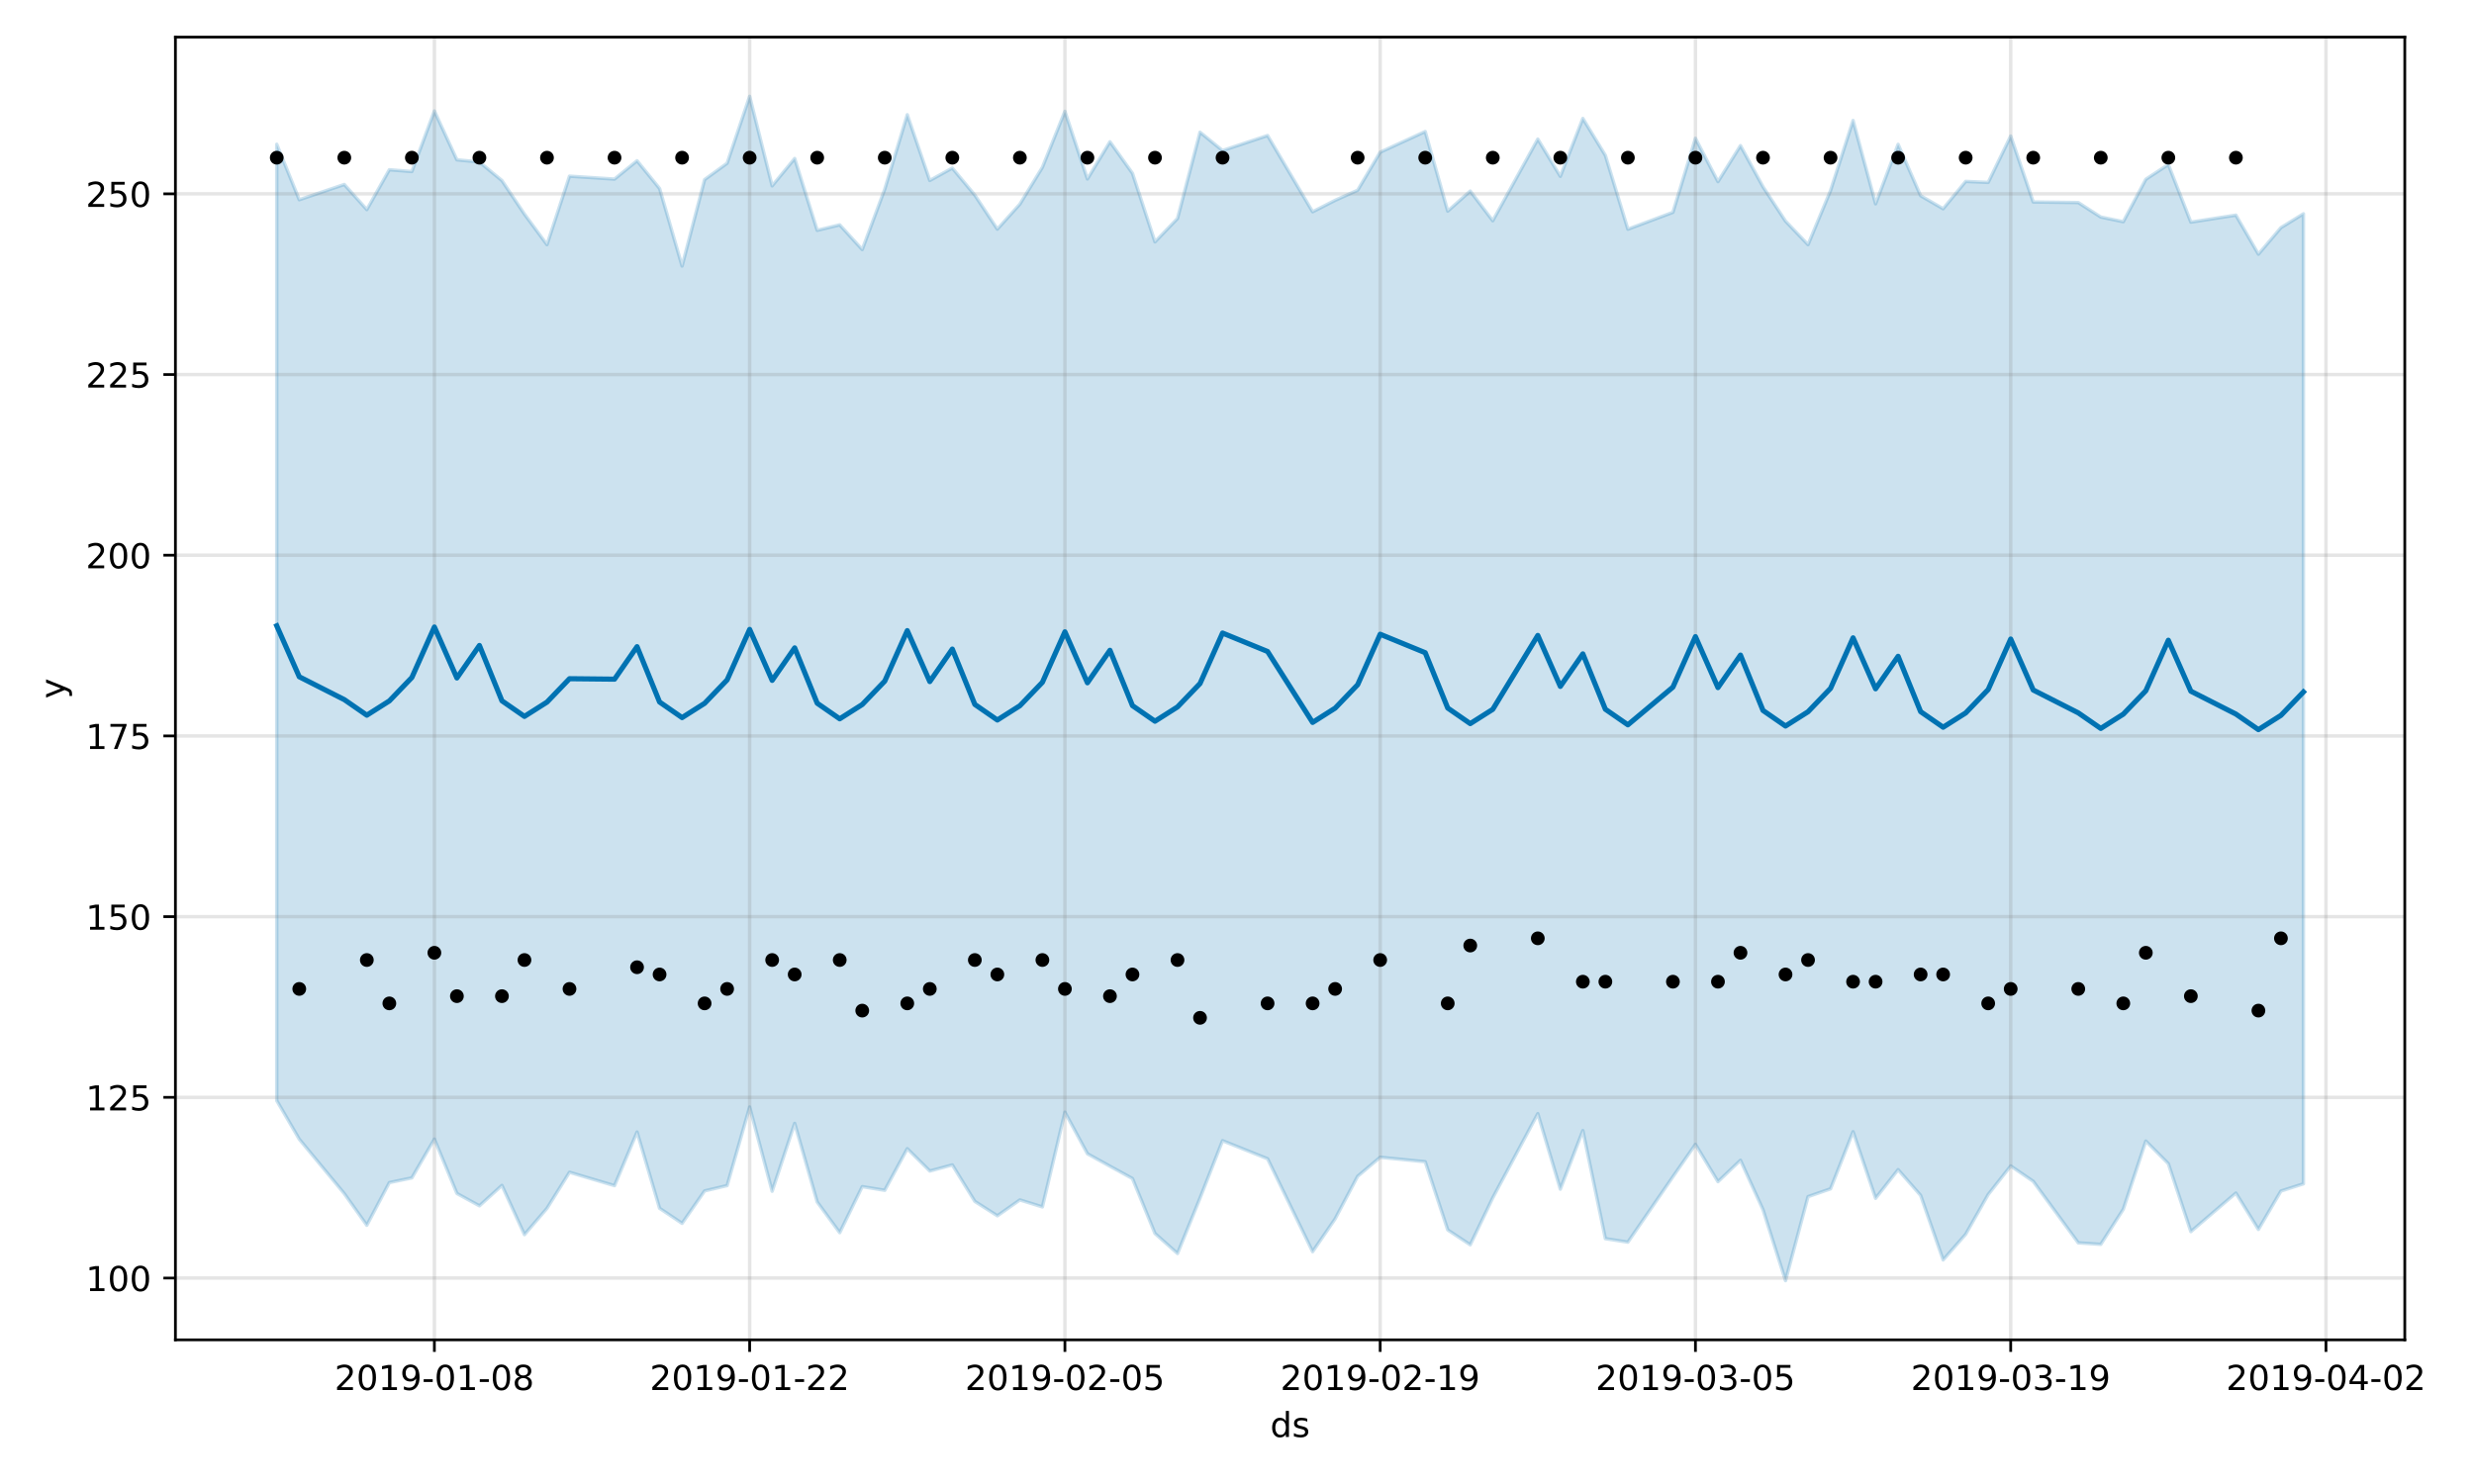 <?xml version="1.0" encoding="utf-8" standalone="no"?>
<!DOCTYPE svg PUBLIC "-//W3C//DTD SVG 1.1//EN"
  "http://www.w3.org/Graphics/SVG/1.1/DTD/svg11.dtd">
<!-- Created with matplotlib (https://matplotlib.org/) -->
<svg height="432pt" version="1.1" viewBox="0 0 720 432" width="720pt" xmlns="http://www.w3.org/2000/svg" xmlns:xlink="http://www.w3.org/1999/xlink">
 <defs>
  <style type="text/css">
*{stroke-linecap:butt;stroke-linejoin:round;}
  </style>
 </defs>
 <g id="figure_1">
  <g id="patch_1">
   <path d="M 0 432 
L 720 432 
L 720 0 
L 0 0 
z
" style="fill:#ffffff;"/>
  </g>
  <g id="axes_1">
   <g id="patch_2">
    <path d="M 51.05 390.04 
L 699.857 390.04 
L 699.857 10.8 
L 51.05 10.8 
z
" style="fill:#ffffff;"/>
   </g>
   <g id="PolyCollection_1">
    <defs>
     <path d="M 80.541 -390.005 
L 80.541 -111.606 
L 87.095 -100.376 
L 100.202 -84.524 
L 106.756 -75.318 
L 113.309 -87.743 
L 119.863 -89.105 
L 126.417 -100.41 
L 132.97 -84.58 
L 139.524 -80.979 
L 146.077 -86.921 
L 152.631 -72.588 
L 159.185 -80.234 
L 165.738 -90.746 
L 178.845 -86.849 
L 185.399 -102.456 
L 191.953 -80.262 
L 198.506 -75.87 
L 205.06 -85.319 
L 211.613 -86.87 
L 218.167 -109.757 
L 224.721 -85.224 
L 231.274 -104.985 
L 237.828 -82.096 
L 244.381 -73.159 
L 250.935 -86.564 
L 257.489 -85.496 
L 264.042 -97.61 
L 270.596 -91.109 
L 277.15 -92.883 
L 283.703 -82.27 
L 290.257 -78.074 
L 296.81 -82.696 
L 303.364 -80.658 
L 309.918 -108.24 
L 316.471 -96.133 
L 323.025 -92.509 
L 329.578 -88.921 
L 336.132 -72.927 
L 342.686 -67.101 
L 349.239 -83.224 
L 355.793 -99.935 
L 368.9 -94.676 
L 382.007 -67.627 
L 388.561 -77.188 
L 395.114 -89.573 
L 401.668 -95.112 
L 414.775 -93.816 
L 421.329 -73.96 
L 427.883 -69.632 
L 434.436 -83.31 
L 447.543 -107.807 
L 454.097 -85.835 
L 460.651 -102.882 
L 467.204 -71.424 
L 473.758 -70.4 
L 486.865 -89.449 
L 493.419 -98.875 
L 499.972 -88.007 
L 506.526 -94.245 
L 513.079 -79.856 
L 519.633 -59.198 
L 526.187 -83.652 
L 532.74 -85.926 
L 539.294 -102.548 
L 545.847 -83.162 
L 552.401 -91.505 
L 558.955 -84.014 
L 565.508 -65.228 
L 572.062 -72.694 
L 578.616 -84.267 
L 585.169 -92.587 
L 591.723 -88.107 
L 604.83 -70.201 
L 611.384 -69.761 
L 617.937 -79.974 
L 624.491 -99.826 
L 631.044 -93.25 
L 637.598 -73.467 
L 650.705 -84.695 
L 657.259 -74.102 
L 663.812 -85.283 
L 670.366 -87.383 
L 670.366 -369.771 
L 670.366 -369.771 
L 663.812 -365.727 
L 657.259 -358.006 
L 650.705 -369.372 
L 637.598 -367.339 
L 631.044 -384.103 
L 624.491 -379.813 
L 617.937 -367.46 
L 611.384 -368.82 
L 604.83 -373.037 
L 591.723 -373.202 
L 585.169 -392.4 
L 578.616 -378.902 
L 572.062 -379.193 
L 565.508 -371.232 
L 558.955 -375.028 
L 552.401 -389.987 
L 545.847 -372.663 
L 539.294 -396.931 
L 532.74 -376.528 
L 526.187 -360.783 
L 519.633 -367.628 
L 513.079 -377.63 
L 506.526 -389.606 
L 499.972 -379.124 
L 493.419 -391.742 
L 486.865 -370.193 
L 473.758 -365.28 
L 467.204 -386.764 
L 460.651 -397.523 
L 454.097 -380.673 
L 447.543 -391.508 
L 434.436 -367.739 
L 427.883 -376.378 
L 421.329 -370.542 
L 414.775 -393.71 
L 401.668 -387.692 
L 395.114 -376.628 
L 388.561 -373.69 
L 382.007 -370.349 
L 368.9 -392.546 
L 355.793 -388.178 
L 349.239 -393.52 
L 342.686 -368.405 
L 336.132 -361.588 
L 329.578 -381.562 
L 323.025 -390.732 
L 316.471 -379.903 
L 309.918 -399.596 
L 303.364 -383.295 
L 296.81 -372.575 
L 290.257 -365.292 
L 283.703 -375.204 
L 277.15 -383.082 
L 270.596 -379.461 
L 264.042 -398.596 
L 257.489 -376.924 
L 250.935 -359.35 
L 244.381 -366.544 
L 237.828 -364.957 
L 231.274 -385.864 
L 224.721 -377.898 
L 218.167 -403.962 
L 211.613 -384.48 
L 205.06 -379.72 
L 198.506 -354.557 
L 191.953 -377.134 
L 185.399 -385.205 
L 178.845 -379.869 
L 165.738 -380.719 
L 159.185 -360.779 
L 152.631 -369.671 
L 146.077 -379.443 
L 139.524 -384.852 
L 132.97 -385.476 
L 126.417 -399.7 
L 119.863 -382.065 
L 113.309 -382.585 
L 106.756 -370.98 
L 100.202 -378.302 
L 87.095 -373.854 
L 80.541 -390.005 
z
" id="m1bd271b40c" style="stroke:#0072b2;stroke-opacity:0.2;"/>
    </defs>
    <g clip-path="url(#p11d58967d4)">
     <use style="fill:#0072b2;fill-opacity:0.2;stroke:#0072b2;stroke-opacity:0.2;" x="0" xlink:href="#m1bd271b40c" y="432"/>
    </g>
   </g>
   <g id="matplotlib.axis_1">
    <g id="xtick_1">
     <g id="line2d_1">
      <path clip-path="url(#p11d58967d4)" d="M 126.417 390.04 
L 126.417 10.8 
" style="fill:none;stroke:#808080;stroke-linecap:square;stroke-opacity:0.2;"/>
     </g>
     <g id="line2d_2">
      <defs>
       <path d="M 0 0 
L 0 3.5 
" id="md031e38c5d" style="stroke:#000000;stroke-width:0.8;"/>
      </defs>
      <g>
       <use style="stroke:#000000;stroke-width:0.8;" x="126.417" xlink:href="#md031e38c5d" y="390.04"/>
      </g>
     </g>
     <g id="text_1">
      <!-- 2019-01-08 -->
      <defs>
       <path d="M 19.188 8.297 
L 53.609 8.297 
L 53.609 0 
L 7.328 0 
L 7.328 8.297 
Q 12.938 14.109 22.625 23.891 
Q 32.328 33.688 34.812 36.531 
Q 39.547 41.844 41.422 45.531 
Q 43.312 49.219 43.312 52.781 
Q 43.312 58.594 39.234 62.25 
Q 35.156 65.922 28.609 65.922 
Q 23.969 65.922 18.812 64.312 
Q 13.672 62.703 7.812 59.422 
L 7.812 69.391 
Q 13.766 71.781 18.938 73 
Q 24.125 74.219 28.422 74.219 
Q 39.75 74.219 46.484 68.547 
Q 53.219 62.891 53.219 53.422 
Q 53.219 48.922 51.531 44.891 
Q 49.859 40.875 45.406 35.406 
Q 44.188 33.984 37.641 27.219 
Q 31.109 20.453 19.188 8.297 
z
" id="DejaVuSans-50"/>
       <path d="M 31.781 66.406 
Q 24.172 66.406 20.328 58.906 
Q 16.5 51.422 16.5 36.375 
Q 16.5 21.391 20.328 13.891 
Q 24.172 6.391 31.781 6.391 
Q 39.453 6.391 43.281 13.891 
Q 47.125 21.391 47.125 36.375 
Q 47.125 51.422 43.281 58.906 
Q 39.453 66.406 31.781 66.406 
z
M 31.781 74.219 
Q 44.047 74.219 50.516 64.516 
Q 56.984 54.828 56.984 36.375 
Q 56.984 17.969 50.516 8.266 
Q 44.047 -1.422 31.781 -1.422 
Q 19.531 -1.422 13.062 8.266 
Q 6.594 17.969 6.594 36.375 
Q 6.594 54.828 13.062 64.516 
Q 19.531 74.219 31.781 74.219 
z
" id="DejaVuSans-48"/>
       <path d="M 12.406 8.297 
L 28.516 8.297 
L 28.516 63.922 
L 10.984 60.406 
L 10.984 69.391 
L 28.422 72.906 
L 38.281 72.906 
L 38.281 8.297 
L 54.391 8.297 
L 54.391 0 
L 12.406 0 
z
" id="DejaVuSans-49"/>
       <path d="M 10.984 1.516 
L 10.984 10.5 
Q 14.703 8.734 18.5 7.812 
Q 22.312 6.891 25.984 6.891 
Q 35.75 6.891 40.891 13.453 
Q 46.047 20.016 46.781 33.406 
Q 43.953 29.203 39.594 26.953 
Q 35.25 24.703 29.984 24.703 
Q 19.047 24.703 12.672 31.312 
Q 6.297 37.938 6.297 49.422 
Q 6.297 60.641 12.938 67.422 
Q 19.578 74.219 30.609 74.219 
Q 43.266 74.219 49.922 64.516 
Q 56.594 54.828 56.594 36.375 
Q 56.594 19.141 48.406 8.859 
Q 40.234 -1.422 26.422 -1.422 
Q 22.703 -1.422 18.891 -0.688 
Q 15.094 0.047 10.984 1.516 
z
M 30.609 32.422 
Q 37.25 32.422 41.125 36.953 
Q 45.016 41.5 45.016 49.422 
Q 45.016 57.281 41.125 61.844 
Q 37.25 66.406 30.609 66.406 
Q 23.969 66.406 20.094 61.844 
Q 16.219 57.281 16.219 49.422 
Q 16.219 41.5 20.094 36.953 
Q 23.969 32.422 30.609 32.422 
z
" id="DejaVuSans-57"/>
       <path d="M 4.891 31.391 
L 31.203 31.391 
L 31.203 23.391 
L 4.891 23.391 
z
" id="DejaVuSans-45"/>
       <path d="M 31.781 34.625 
Q 24.75 34.625 20.719 30.859 
Q 16.703 27.094 16.703 20.516 
Q 16.703 13.922 20.719 10.156 
Q 24.75 6.391 31.781 6.391 
Q 38.812 6.391 42.859 10.172 
Q 46.922 13.969 46.922 20.516 
Q 46.922 27.094 42.891 30.859 
Q 38.875 34.625 31.781 34.625 
z
M 21.922 38.812 
Q 15.578 40.375 12.031 44.719 
Q 8.5 49.078 8.5 55.328 
Q 8.5 64.062 14.719 69.141 
Q 20.953 74.219 31.781 74.219 
Q 42.672 74.219 48.875 69.141 
Q 55.078 64.062 55.078 55.328 
Q 55.078 49.078 51.531 44.719 
Q 48 40.375 41.703 38.812 
Q 48.828 37.156 52.797 32.312 
Q 56.781 27.484 56.781 20.516 
Q 56.781 9.906 50.312 4.234 
Q 43.844 -1.422 31.781 -1.422 
Q 19.734 -1.422 13.25 4.234 
Q 6.781 9.906 6.781 20.516 
Q 6.781 27.484 10.781 32.312 
Q 14.797 37.156 21.922 38.812 
z
M 18.312 54.391 
Q 18.312 48.734 21.844 45.562 
Q 25.391 42.391 31.781 42.391 
Q 38.141 42.391 41.719 45.562 
Q 45.312 48.734 45.312 54.391 
Q 45.312 60.062 41.719 63.234 
Q 38.141 66.406 31.781 66.406 
Q 25.391 66.406 21.844 63.234 
Q 18.312 60.062 18.312 54.391 
z
" id="DejaVuSans-56"/>
      </defs>
      <g transform="translate(97.359 404.638)scale(0.1 -0.1)">
       <use xlink:href="#DejaVuSans-50"/>
       <use x="63.623" xlink:href="#DejaVuSans-48"/>
       <use x="127.246" xlink:href="#DejaVuSans-49"/>
       <use x="190.869" xlink:href="#DejaVuSans-57"/>
       <use x="254.492" xlink:href="#DejaVuSans-45"/>
       <use x="290.576" xlink:href="#DejaVuSans-48"/>
       <use x="354.199" xlink:href="#DejaVuSans-49"/>
       <use x="417.822" xlink:href="#DejaVuSans-45"/>
       <use x="453.906" xlink:href="#DejaVuSans-48"/>
       <use x="517.529" xlink:href="#DejaVuSans-56"/>
      </g>
     </g>
    </g>
    <g id="xtick_2">
     <g id="line2d_3">
      <path clip-path="url(#p11d58967d4)" d="M 218.167 390.04 
L 218.167 10.8 
" style="fill:none;stroke:#808080;stroke-linecap:square;stroke-opacity:0.2;"/>
     </g>
     <g id="line2d_4">
      <g>
       <use style="stroke:#000000;stroke-width:0.8;" x="218.167" xlink:href="#md031e38c5d" y="390.04"/>
      </g>
     </g>
     <g id="text_2">
      <!-- 2019-01-22 -->
      <g transform="translate(189.109 404.638)scale(0.1 -0.1)">
       <use xlink:href="#DejaVuSans-50"/>
       <use x="63.623" xlink:href="#DejaVuSans-48"/>
       <use x="127.246" xlink:href="#DejaVuSans-49"/>
       <use x="190.869" xlink:href="#DejaVuSans-57"/>
       <use x="254.492" xlink:href="#DejaVuSans-45"/>
       <use x="290.576" xlink:href="#DejaVuSans-48"/>
       <use x="354.199" xlink:href="#DejaVuSans-49"/>
       <use x="417.822" xlink:href="#DejaVuSans-45"/>
       <use x="453.906" xlink:href="#DejaVuSans-50"/>
       <use x="517.529" xlink:href="#DejaVuSans-50"/>
      </g>
     </g>
    </g>
    <g id="xtick_3">
     <g id="line2d_5">
      <path clip-path="url(#p11d58967d4)" d="M 309.918 390.04 
L 309.918 10.8 
" style="fill:none;stroke:#808080;stroke-linecap:square;stroke-opacity:0.2;"/>
     </g>
     <g id="line2d_6">
      <g>
       <use style="stroke:#000000;stroke-width:0.8;" x="309.918" xlink:href="#md031e38c5d" y="390.04"/>
      </g>
     </g>
     <g id="text_3">
      <!-- 2019-02-05 -->
      <defs>
       <path d="M 10.797 72.906 
L 49.516 72.906 
L 49.516 64.594 
L 19.828 64.594 
L 19.828 46.734 
Q 21.969 47.469 24.109 47.828 
Q 26.266 48.188 28.422 48.188 
Q 40.625 48.188 47.75 41.5 
Q 54.891 34.812 54.891 23.391 
Q 54.891 11.625 47.562 5.094 
Q 40.234 -1.422 26.906 -1.422 
Q 22.312 -1.422 17.547 -0.641 
Q 12.797 0.141 7.719 1.703 
L 7.719 11.625 
Q 12.109 9.234 16.797 8.062 
Q 21.484 6.891 26.703 6.891 
Q 35.156 6.891 40.078 11.328 
Q 45.016 15.766 45.016 23.391 
Q 45.016 31 40.078 35.438 
Q 35.156 39.891 26.703 39.891 
Q 22.75 39.891 18.812 39.016 
Q 14.891 38.141 10.797 36.281 
z
" id="DejaVuSans-53"/>
      </defs>
      <g transform="translate(280.86 404.638)scale(0.1 -0.1)">
       <use xlink:href="#DejaVuSans-50"/>
       <use x="63.623" xlink:href="#DejaVuSans-48"/>
       <use x="127.246" xlink:href="#DejaVuSans-49"/>
       <use x="190.869" xlink:href="#DejaVuSans-57"/>
       <use x="254.492" xlink:href="#DejaVuSans-45"/>
       <use x="290.576" xlink:href="#DejaVuSans-48"/>
       <use x="354.199" xlink:href="#DejaVuSans-50"/>
       <use x="417.822" xlink:href="#DejaVuSans-45"/>
       <use x="453.906" xlink:href="#DejaVuSans-48"/>
       <use x="517.529" xlink:href="#DejaVuSans-53"/>
      </g>
     </g>
    </g>
    <g id="xtick_4">
     <g id="line2d_7">
      <path clip-path="url(#p11d58967d4)" d="M 401.668 390.04 
L 401.668 10.8 
" style="fill:none;stroke:#808080;stroke-linecap:square;stroke-opacity:0.2;"/>
     </g>
     <g id="line2d_8">
      <g>
       <use style="stroke:#000000;stroke-width:0.8;" x="401.668" xlink:href="#md031e38c5d" y="390.04"/>
      </g>
     </g>
     <g id="text_4">
      <!-- 2019-02-19 -->
      <g transform="translate(372.61 404.638)scale(0.1 -0.1)">
       <use xlink:href="#DejaVuSans-50"/>
       <use x="63.623" xlink:href="#DejaVuSans-48"/>
       <use x="127.246" xlink:href="#DejaVuSans-49"/>
       <use x="190.869" xlink:href="#DejaVuSans-57"/>
       <use x="254.492" xlink:href="#DejaVuSans-45"/>
       <use x="290.576" xlink:href="#DejaVuSans-48"/>
       <use x="354.199" xlink:href="#DejaVuSans-50"/>
       <use x="417.822" xlink:href="#DejaVuSans-45"/>
       <use x="453.906" xlink:href="#DejaVuSans-49"/>
       <use x="517.529" xlink:href="#DejaVuSans-57"/>
      </g>
     </g>
    </g>
    <g id="xtick_5">
     <g id="line2d_9">
      <path clip-path="url(#p11d58967d4)" d="M 493.419 390.04 
L 493.419 10.8 
" style="fill:none;stroke:#808080;stroke-linecap:square;stroke-opacity:0.2;"/>
     </g>
     <g id="line2d_10">
      <g>
       <use style="stroke:#000000;stroke-width:0.8;" x="493.419" xlink:href="#md031e38c5d" y="390.04"/>
      </g>
     </g>
     <g id="text_5">
      <!-- 2019-03-05 -->
      <defs>
       <path d="M 40.578 39.312 
Q 47.656 37.797 51.625 33 
Q 55.609 28.219 55.609 21.188 
Q 55.609 10.406 48.188 4.484 
Q 40.766 -1.422 27.094 -1.422 
Q 22.516 -1.422 17.656 -0.516 
Q 12.797 0.391 7.625 2.203 
L 7.625 11.719 
Q 11.719 9.328 16.594 8.109 
Q 21.484 6.891 26.812 6.891 
Q 36.078 6.891 40.938 10.547 
Q 45.797 14.203 45.797 21.188 
Q 45.797 27.641 41.281 31.266 
Q 36.766 34.906 28.719 34.906 
L 20.219 34.906 
L 20.219 43.016 
L 29.109 43.016 
Q 36.375 43.016 40.234 45.922 
Q 44.094 48.828 44.094 54.297 
Q 44.094 59.906 40.109 62.906 
Q 36.141 65.922 28.719 65.922 
Q 24.656 65.922 20.016 65.031 
Q 15.375 64.156 9.812 62.312 
L 9.812 71.094 
Q 15.438 72.656 20.344 73.438 
Q 25.25 74.219 29.594 74.219 
Q 40.828 74.219 47.359 69.109 
Q 53.906 64.016 53.906 55.328 
Q 53.906 49.266 50.438 45.094 
Q 46.969 40.922 40.578 39.312 
z
" id="DejaVuSans-51"/>
      </defs>
      <g transform="translate(464.361 404.638)scale(0.1 -0.1)">
       <use xlink:href="#DejaVuSans-50"/>
       <use x="63.623" xlink:href="#DejaVuSans-48"/>
       <use x="127.246" xlink:href="#DejaVuSans-49"/>
       <use x="190.869" xlink:href="#DejaVuSans-57"/>
       <use x="254.492" xlink:href="#DejaVuSans-45"/>
       <use x="290.576" xlink:href="#DejaVuSans-48"/>
       <use x="354.199" xlink:href="#DejaVuSans-51"/>
       <use x="417.822" xlink:href="#DejaVuSans-45"/>
       <use x="453.906" xlink:href="#DejaVuSans-48"/>
       <use x="517.529" xlink:href="#DejaVuSans-53"/>
      </g>
     </g>
    </g>
    <g id="xtick_6">
     <g id="line2d_11">
      <path clip-path="url(#p11d58967d4)" d="M 585.169 390.04 
L 585.169 10.8 
" style="fill:none;stroke:#808080;stroke-linecap:square;stroke-opacity:0.2;"/>
     </g>
     <g id="line2d_12">
      <g>
       <use style="stroke:#000000;stroke-width:0.8;" x="585.169" xlink:href="#md031e38c5d" y="390.04"/>
      </g>
     </g>
     <g id="text_6">
      <!-- 2019-03-19 -->
      <g transform="translate(556.111 404.638)scale(0.1 -0.1)">
       <use xlink:href="#DejaVuSans-50"/>
       <use x="63.623" xlink:href="#DejaVuSans-48"/>
       <use x="127.246" xlink:href="#DejaVuSans-49"/>
       <use x="190.869" xlink:href="#DejaVuSans-57"/>
       <use x="254.492" xlink:href="#DejaVuSans-45"/>
       <use x="290.576" xlink:href="#DejaVuSans-48"/>
       <use x="354.199" xlink:href="#DejaVuSans-51"/>
       <use x="417.822" xlink:href="#DejaVuSans-45"/>
       <use x="453.906" xlink:href="#DejaVuSans-49"/>
       <use x="517.529" xlink:href="#DejaVuSans-57"/>
      </g>
     </g>
    </g>
    <g id="xtick_7">
     <g id="line2d_13">
      <path clip-path="url(#p11d58967d4)" d="M 676.92 390.04 
L 676.92 10.8 
" style="fill:none;stroke:#808080;stroke-linecap:square;stroke-opacity:0.2;"/>
     </g>
     <g id="line2d_14">
      <g>
       <use style="stroke:#000000;stroke-width:0.8;" x="676.92" xlink:href="#md031e38c5d" y="390.04"/>
      </g>
     </g>
     <g id="text_7">
      <!-- 2019-04-02 -->
      <defs>
       <path d="M 37.797 64.312 
L 12.891 25.391 
L 37.797 25.391 
z
M 35.203 72.906 
L 47.609 72.906 
L 47.609 25.391 
L 58.016 25.391 
L 58.016 17.188 
L 47.609 17.188 
L 47.609 0 
L 37.797 0 
L 37.797 17.188 
L 4.891 17.188 
L 4.891 26.703 
z
" id="DejaVuSans-52"/>
      </defs>
      <g transform="translate(647.862 404.638)scale(0.1 -0.1)">
       <use xlink:href="#DejaVuSans-50"/>
       <use x="63.623" xlink:href="#DejaVuSans-48"/>
       <use x="127.246" xlink:href="#DejaVuSans-49"/>
       <use x="190.869" xlink:href="#DejaVuSans-57"/>
       <use x="254.492" xlink:href="#DejaVuSans-45"/>
       <use x="290.576" xlink:href="#DejaVuSans-48"/>
       <use x="354.199" xlink:href="#DejaVuSans-52"/>
       <use x="417.822" xlink:href="#DejaVuSans-45"/>
       <use x="453.906" xlink:href="#DejaVuSans-48"/>
       <use x="517.529" xlink:href="#DejaVuSans-50"/>
      </g>
     </g>
    </g>
    <g id="text_8">
     <!-- ds -->
     <defs>
      <path d="M 45.406 46.391 
L 45.406 75.984 
L 54.391 75.984 
L 54.391 0 
L 45.406 0 
L 45.406 8.203 
Q 42.578 3.328 38.25 0.953 
Q 33.938 -1.422 27.875 -1.422 
Q 17.969 -1.422 11.734 6.484 
Q 5.516 14.406 5.516 27.297 
Q 5.516 40.188 11.734 48.094 
Q 17.969 56 27.875 56 
Q 33.938 56 38.25 53.625 
Q 42.578 51.266 45.406 46.391 
z
M 14.797 27.297 
Q 14.797 17.391 18.875 11.75 
Q 22.953 6.109 30.078 6.109 
Q 37.203 6.109 41.297 11.75 
Q 45.406 17.391 45.406 27.297 
Q 45.406 37.203 41.297 42.844 
Q 37.203 48.484 30.078 48.484 
Q 22.953 48.484 18.875 42.844 
Q 14.797 37.203 14.797 27.297 
z
" id="DejaVuSans-100"/>
      <path d="M 44.281 53.078 
L 44.281 44.578 
Q 40.484 46.531 36.375 47.5 
Q 32.281 48.484 27.875 48.484 
Q 21.188 48.484 17.844 46.438 
Q 14.5 44.391 14.5 40.281 
Q 14.5 37.156 16.891 35.375 
Q 19.281 33.594 26.516 31.984 
L 29.594 31.297 
Q 39.156 29.25 43.188 25.516 
Q 47.219 21.781 47.219 15.094 
Q 47.219 7.469 41.188 3.016 
Q 35.156 -1.422 24.609 -1.422 
Q 20.219 -1.422 15.453 -0.562 
Q 10.688 0.297 5.422 2 
L 5.422 11.281 
Q 10.406 8.688 15.234 7.391 
Q 20.062 6.109 24.812 6.109 
Q 31.156 6.109 34.562 8.281 
Q 37.984 10.453 37.984 14.406 
Q 37.984 18.062 35.516 20.016 
Q 33.062 21.969 24.703 23.781 
L 21.578 24.516 
Q 13.234 26.266 9.516 29.906 
Q 5.812 33.547 5.812 39.891 
Q 5.812 47.609 11.281 51.797 
Q 16.75 56 26.812 56 
Q 31.781 56 36.172 55.266 
Q 40.578 54.547 44.281 53.078 
z
" id="DejaVuSans-115"/>
     </defs>
     <g transform="translate(369.675 418.317)scale(0.1 -0.1)">
      <use xlink:href="#DejaVuSans-100"/>
      <use x="63.477" xlink:href="#DejaVuSans-115"/>
     </g>
    </g>
   </g>
   <g id="matplotlib.axis_2">
    <g id="ytick_1">
     <g id="line2d_15">
      <path clip-path="url(#p11d58967d4)" d="M 51.05 372.046 
L 699.857 372.046 
" style="fill:none;stroke:#808080;stroke-linecap:square;stroke-opacity:0.2;"/>
     </g>
     <g id="line2d_16">
      <defs>
       <path d="M 0 0 
L -3.5 0 
" id="md2378d1ab6" style="stroke:#000000;stroke-width:0.8;"/>
      </defs>
      <g>
       <use style="stroke:#000000;stroke-width:0.8;" x="51.05" xlink:href="#md2378d1ab6" y="372.046"/>
      </g>
     </g>
     <g id="text_9">
      <!-- 100 -->
      <g transform="translate(24.962 375.845)scale(0.1 -0.1)">
       <use xlink:href="#DejaVuSans-49"/>
       <use x="63.623" xlink:href="#DejaVuSans-48"/>
       <use x="127.246" xlink:href="#DejaVuSans-48"/>
      </g>
     </g>
    </g>
    <g id="ytick_2">
     <g id="line2d_17">
      <path clip-path="url(#p11d58967d4)" d="M 51.05 319.443 
L 699.857 319.443 
" style="fill:none;stroke:#808080;stroke-linecap:square;stroke-opacity:0.2;"/>
     </g>
     <g id="line2d_18">
      <g>
       <use style="stroke:#000000;stroke-width:0.8;" x="51.05" xlink:href="#md2378d1ab6" y="319.443"/>
      </g>
     </g>
     <g id="text_10">
      <!-- 125 -->
      <g transform="translate(24.962 323.242)scale(0.1 -0.1)">
       <use xlink:href="#DejaVuSans-49"/>
       <use x="63.623" xlink:href="#DejaVuSans-50"/>
       <use x="127.246" xlink:href="#DejaVuSans-53"/>
      </g>
     </g>
    </g>
    <g id="ytick_3">
     <g id="line2d_19">
      <path clip-path="url(#p11d58967d4)" d="M 51.05 266.839 
L 699.857 266.839 
" style="fill:none;stroke:#808080;stroke-linecap:square;stroke-opacity:0.2;"/>
     </g>
     <g id="line2d_20">
      <g>
       <use style="stroke:#000000;stroke-width:0.8;" x="51.05" xlink:href="#md2378d1ab6" y="266.839"/>
      </g>
     </g>
     <g id="text_11">
      <!-- 150 -->
      <g transform="translate(24.962 270.638)scale(0.1 -0.1)">
       <use xlink:href="#DejaVuSans-49"/>
       <use x="63.623" xlink:href="#DejaVuSans-53"/>
       <use x="127.246" xlink:href="#DejaVuSans-48"/>
      </g>
     </g>
    </g>
    <g id="ytick_4">
     <g id="line2d_21">
      <path clip-path="url(#p11d58967d4)" d="M 51.05 214.235 
L 699.857 214.235 
" style="fill:none;stroke:#808080;stroke-linecap:square;stroke-opacity:0.2;"/>
     </g>
     <g id="line2d_22">
      <g>
       <use style="stroke:#000000;stroke-width:0.8;" x="51.05" xlink:href="#md2378d1ab6" y="214.235"/>
      </g>
     </g>
     <g id="text_12">
      <!-- 175 -->
      <defs>
       <path d="M 8.203 72.906 
L 55.078 72.906 
L 55.078 68.703 
L 28.609 0 
L 18.312 0 
L 43.219 64.594 
L 8.203 64.594 
z
" id="DejaVuSans-55"/>
      </defs>
      <g transform="translate(24.962 218.034)scale(0.1 -0.1)">
       <use xlink:href="#DejaVuSans-49"/>
       <use x="63.623" xlink:href="#DejaVuSans-55"/>
       <use x="127.246" xlink:href="#DejaVuSans-53"/>
      </g>
     </g>
    </g>
    <g id="ytick_5">
     <g id="line2d_23">
      <path clip-path="url(#p11d58967d4)" d="M 51.05 161.632 
L 699.857 161.632 
" style="fill:none;stroke:#808080;stroke-linecap:square;stroke-opacity:0.2;"/>
     </g>
     <g id="line2d_24">
      <g>
       <use style="stroke:#000000;stroke-width:0.8;" x="51.05" xlink:href="#md2378d1ab6" y="161.632"/>
      </g>
     </g>
     <g id="text_13">
      <!-- 200 -->
      <g transform="translate(24.962 165.431)scale(0.1 -0.1)">
       <use xlink:href="#DejaVuSans-50"/>
       <use x="63.623" xlink:href="#DejaVuSans-48"/>
       <use x="127.246" xlink:href="#DejaVuSans-48"/>
      </g>
     </g>
    </g>
    <g id="ytick_6">
     <g id="line2d_25">
      <path clip-path="url(#p11d58967d4)" d="M 51.05 109.028 
L 699.857 109.028 
" style="fill:none;stroke:#808080;stroke-linecap:square;stroke-opacity:0.2;"/>
     </g>
     <g id="line2d_26">
      <g>
       <use style="stroke:#000000;stroke-width:0.8;" x="51.05" xlink:href="#md2378d1ab6" y="109.028"/>
      </g>
     </g>
     <g id="text_14">
      <!-- 225 -->
      <g transform="translate(24.962 112.827)scale(0.1 -0.1)">
       <use xlink:href="#DejaVuSans-50"/>
       <use x="63.623" xlink:href="#DejaVuSans-50"/>
       <use x="127.246" xlink:href="#DejaVuSans-53"/>
      </g>
     </g>
    </g>
    <g id="ytick_7">
     <g id="line2d_27">
      <path clip-path="url(#p11d58967d4)" d="M 51.05 56.424 
L 699.857 56.424 
" style="fill:none;stroke:#808080;stroke-linecap:square;stroke-opacity:0.2;"/>
     </g>
     <g id="line2d_28">
      <g>
       <use style="stroke:#000000;stroke-width:0.8;" x="51.05" xlink:href="#md2378d1ab6" y="56.424"/>
      </g>
     </g>
     <g id="text_15">
      <!-- 250 -->
      <g transform="translate(24.962 60.223)scale(0.1 -0.1)">
       <use xlink:href="#DejaVuSans-50"/>
       <use x="63.623" xlink:href="#DejaVuSans-53"/>
       <use x="127.246" xlink:href="#DejaVuSans-48"/>
      </g>
     </g>
    </g>
    <g id="text_16">
     <!-- y -->
     <defs>
      <path d="M 32.172 -5.078 
Q 28.375 -14.844 24.75 -17.812 
Q 21.141 -20.797 15.094 -20.797 
L 7.906 -20.797 
L 7.906 -13.281 
L 13.188 -13.281 
Q 16.891 -13.281 18.938 -11.516 
Q 21 -9.766 23.484 -3.219 
L 25.094 0.875 
L 2.984 54.688 
L 12.5 54.688 
L 29.594 11.922 
L 46.688 54.688 
L 56.203 54.688 
z
" id="DejaVuSans-121"/>
     </defs>
     <g transform="translate(18.883 203.379)rotate(-90)scale(0.1 -0.1)">
      <use xlink:href="#DejaVuSans-121"/>
     </g>
    </g>
   </g>
   <g id="line2d_29">
    <defs>
     <path d="M 0 1.5 
C 0.398 1.5 0.779 1.342 1.061 1.061 
C 1.342 0.779 1.5 0.398 1.5 0 
C 1.5 -0.398 1.342 -0.779 1.061 -1.061 
C 0.779 -1.342 0.398 -1.5 0 -1.5 
C -0.398 -1.5 -0.779 -1.342 -1.061 -1.061 
C -1.342 -0.779 -1.5 -0.398 -1.5 0 
C -1.5 0.398 -1.342 0.779 -1.061 1.061 
C -0.779 1.342 -0.398 1.5 0 1.5 
z
" id="m13495258d9" style="stroke:#000000;"/>
    </defs>
    <g clip-path="url(#p11d58967d4)">
     <use style="stroke:#000000;" x="80.541" xlink:href="#m13495258d9" y="45.903"/>
     <use style="stroke:#000000;" x="87.095" xlink:href="#m13495258d9" y="287.88"/>
     <use style="stroke:#000000;" x="100.202" xlink:href="#m13495258d9" y="45.903"/>
     <use style="stroke:#000000;" x="106.756" xlink:href="#m13495258d9" y="279.464"/>
     <use style="stroke:#000000;" x="113.309" xlink:href="#m13495258d9" y="292.089"/>
     <use style="stroke:#000000;" x="119.863" xlink:href="#m13495258d9" y="45.903"/>
     <use style="stroke:#000000;" x="126.417" xlink:href="#m13495258d9" y="277.36"/>
     <use style="stroke:#000000;" x="132.97" xlink:href="#m13495258d9" y="289.984"/>
     <use style="stroke:#000000;" x="139.524" xlink:href="#m13495258d9" y="45.903"/>
     <use style="stroke:#000000;" x="146.077" xlink:href="#m13495258d9" y="289.984"/>
     <use style="stroke:#000000;" x="152.631" xlink:href="#m13495258d9" y="279.464"/>
     <use style="stroke:#000000;" x="159.185" xlink:href="#m13495258d9" y="45.903"/>
     <use style="stroke:#000000;" x="165.738" xlink:href="#m13495258d9" y="287.88"/>
     <use style="stroke:#000000;" x="178.845" xlink:href="#m13495258d9" y="45.903"/>
     <use style="stroke:#000000;" x="185.399" xlink:href="#m13495258d9" y="281.568"/>
     <use style="stroke:#000000;" x="191.953" xlink:href="#m13495258d9" y="283.672"/>
     <use style="stroke:#000000;" x="198.506" xlink:href="#m13495258d9" y="45.903"/>
     <use style="stroke:#000000;" x="205.06" xlink:href="#m13495258d9" y="292.089"/>
     <use style="stroke:#000000;" x="211.613" xlink:href="#m13495258d9" y="287.88"/>
     <use style="stroke:#000000;" x="218.167" xlink:href="#m13495258d9" y="45.903"/>
     <use style="stroke:#000000;" x="224.721" xlink:href="#m13495258d9" y="279.464"/>
     <use style="stroke:#000000;" x="231.274" xlink:href="#m13495258d9" y="283.672"/>
     <use style="stroke:#000000;" x="237.828" xlink:href="#m13495258d9" y="45.903"/>
     <use style="stroke:#000000;" x="244.381" xlink:href="#m13495258d9" y="279.464"/>
     <use style="stroke:#000000;" x="250.935" xlink:href="#m13495258d9" y="294.193"/>
     <use style="stroke:#000000;" x="257.489" xlink:href="#m13495258d9" y="45.903"/>
     <use style="stroke:#000000;" x="264.042" xlink:href="#m13495258d9" y="292.089"/>
     <use style="stroke:#000000;" x="270.596" xlink:href="#m13495258d9" y="287.88"/>
     <use style="stroke:#000000;" x="277.15" xlink:href="#m13495258d9" y="45.903"/>
     <use style="stroke:#000000;" x="283.703" xlink:href="#m13495258d9" y="279.464"/>
     <use style="stroke:#000000;" x="290.257" xlink:href="#m13495258d9" y="283.672"/>
     <use style="stroke:#000000;" x="296.81" xlink:href="#m13495258d9" y="45.903"/>
     <use style="stroke:#000000;" x="303.364" xlink:href="#m13495258d9" y="279.464"/>
     <use style="stroke:#000000;" x="309.918" xlink:href="#m13495258d9" y="287.88"/>
     <use style="stroke:#000000;" x="316.471" xlink:href="#m13495258d9" y="45.903"/>
     <use style="stroke:#000000;" x="323.025" xlink:href="#m13495258d9" y="289.984"/>
     <use style="stroke:#000000;" x="329.578" xlink:href="#m13495258d9" y="283.672"/>
     <use style="stroke:#000000;" x="336.132" xlink:href="#m13495258d9" y="45.903"/>
     <use style="stroke:#000000;" x="342.686" xlink:href="#m13495258d9" y="279.464"/>
     <use style="stroke:#000000;" x="349.239" xlink:href="#m13495258d9" y="296.297"/>
     <use style="stroke:#000000;" x="355.793" xlink:href="#m13495258d9" y="45.903"/>
     <use style="stroke:#000000;" x="368.9" xlink:href="#m13495258d9" y="292.089"/>
     <use style="stroke:#000000;" x="382.007" xlink:href="#m13495258d9" y="292.089"/>
     <use style="stroke:#000000;" x="388.561" xlink:href="#m13495258d9" y="287.88"/>
     <use style="stroke:#000000;" x="395.114" xlink:href="#m13495258d9" y="45.903"/>
     <use style="stroke:#000000;" x="401.668" xlink:href="#m13495258d9" y="279.464"/>
     <use style="stroke:#000000;" x="414.775" xlink:href="#m13495258d9" y="45.903"/>
     <use style="stroke:#000000;" x="421.329" xlink:href="#m13495258d9" y="292.089"/>
     <use style="stroke:#000000;" x="427.883" xlink:href="#m13495258d9" y="275.255"/>
     <use style="stroke:#000000;" x="434.436" xlink:href="#m13495258d9" y="45.903"/>
     <use style="stroke:#000000;" x="447.543" xlink:href="#m13495258d9" y="273.151"/>
     <use style="stroke:#000000;" x="454.097" xlink:href="#m13495258d9" y="45.903"/>
     <use style="stroke:#000000;" x="460.651" xlink:href="#m13495258d9" y="285.776"/>
     <use style="stroke:#000000;" x="467.204" xlink:href="#m13495258d9" y="285.776"/>
     <use style="stroke:#000000;" x="473.758" xlink:href="#m13495258d9" y="45.903"/>
     <use style="stroke:#000000;" x="486.865" xlink:href="#m13495258d9" y="285.776"/>
     <use style="stroke:#000000;" x="493.419" xlink:href="#m13495258d9" y="45.903"/>
     <use style="stroke:#000000;" x="499.972" xlink:href="#m13495258d9" y="285.776"/>
     <use style="stroke:#000000;" x="506.526" xlink:href="#m13495258d9" y="277.36"/>
     <use style="stroke:#000000;" x="513.079" xlink:href="#m13495258d9" y="45.903"/>
     <use style="stroke:#000000;" x="519.633" xlink:href="#m13495258d9" y="283.672"/>
     <use style="stroke:#000000;" x="526.187" xlink:href="#m13495258d9" y="279.464"/>
     <use style="stroke:#000000;" x="532.74" xlink:href="#m13495258d9" y="45.903"/>
     <use style="stroke:#000000;" x="539.294" xlink:href="#m13495258d9" y="285.776"/>
     <use style="stroke:#000000;" x="545.847" xlink:href="#m13495258d9" y="285.776"/>
     <use style="stroke:#000000;" x="552.401" xlink:href="#m13495258d9" y="45.903"/>
     <use style="stroke:#000000;" x="558.955" xlink:href="#m13495258d9" y="283.672"/>
     <use style="stroke:#000000;" x="565.508" xlink:href="#m13495258d9" y="283.672"/>
     <use style="stroke:#000000;" x="572.062" xlink:href="#m13495258d9" y="45.903"/>
     <use style="stroke:#000000;" x="578.616" xlink:href="#m13495258d9" y="292.089"/>
     <use style="stroke:#000000;" x="585.169" xlink:href="#m13495258d9" y="287.88"/>
     <use style="stroke:#000000;" x="591.723" xlink:href="#m13495258d9" y="45.903"/>
     <use style="stroke:#000000;" x="604.83" xlink:href="#m13495258d9" y="287.88"/>
     <use style="stroke:#000000;" x="611.384" xlink:href="#m13495258d9" y="45.903"/>
     <use style="stroke:#000000;" x="617.937" xlink:href="#m13495258d9" y="292.089"/>
     <use style="stroke:#000000;" x="624.491" xlink:href="#m13495258d9" y="277.36"/>
     <use style="stroke:#000000;" x="631.044" xlink:href="#m13495258d9" y="45.903"/>
     <use style="stroke:#000000;" x="637.598" xlink:href="#m13495258d9" y="289.984"/>
     <use style="stroke:#000000;" x="650.705" xlink:href="#m13495258d9" y="45.903"/>
     <use style="stroke:#000000;" x="657.259" xlink:href="#m13495258d9" y="294.193"/>
     <use style="stroke:#000000;" x="663.812" xlink:href="#m13495258d9" y="273.151"/>
    </g>
   </g>
   <g id="line2d_30">
    <path clip-path="url(#p11d58967d4)" d="M 80.541 182.176 
L 87.095 197.011 
L 100.202 203.663 
L 106.756 208.197 
L 113.309 204.043 
L 119.863 197.226 
L 126.417 182.527 
L 132.97 197.361 
L 139.524 187.899 
L 146.077 204.013 
L 152.631 208.548 
L 159.185 204.393 
L 165.738 197.576 
L 178.845 197.711 
L 185.399 188.249 
L 191.953 204.363 
L 198.506 208.898 
L 205.06 204.743 
L 211.613 197.926 
L 218.167 183.227 
L 224.721 198.061 
L 231.274 188.6 
L 237.828 204.713 
L 244.381 209.248 
L 250.935 205.094 
L 257.489 198.277 
L 264.042 183.577 
L 270.596 198.412 
L 277.15 188.95 
L 283.703 205.064 
L 290.257 209.598 
L 296.81 205.444 
L 303.364 198.627 
L 309.918 183.928 
L 316.471 198.762 
L 323.025 189.3 
L 329.578 205.414 
L 336.132 209.949 
L 342.686 205.794 
L 349.239 198.977 
L 355.793 184.278 
L 368.9 189.65 
L 382.007 210.299 
L 388.561 206.145 
L 395.114 199.328 
L 401.668 184.628 
L 414.775 190.001 
L 421.329 206.114 
L 427.883 210.649 
L 434.436 206.495 
L 447.543 184.978 
L 454.097 199.813 
L 460.651 190.351 
L 467.204 206.465 
L 473.758 211 
L 486.865 200.028 
L 493.419 185.329 
L 499.972 200.163 
L 506.526 190.701 
L 513.079 206.815 
L 519.633 211.35 
L 526.187 207.195 
L 532.74 200.378 
L 539.294 185.679 
L 545.847 200.513 
L 552.401 191.051 
L 558.955 207.165 
L 565.508 211.7 
L 572.062 207.546 
L 578.616 200.729 
L 585.169 186.029 
L 591.723 200.864 
L 604.83 207.515 
L 611.384 212.05 
L 617.937 207.896 
L 624.491 201.079 
L 631.044 186.379 
L 637.598 201.214 
L 650.705 207.866 
L 657.259 212.401 
L 663.812 208.246 
L 670.366 201.429 
" style="fill:none;stroke:#0072b2;stroke-linecap:square;stroke-width:1.5;"/>
   </g>
   <g id="patch_3">
    <path d="M 51.05 390.04 
L 51.05 10.8 
" style="fill:none;stroke:#000000;stroke-linecap:square;stroke-linejoin:miter;stroke-width:0.8;"/>
   </g>
   <g id="patch_4">
    <path d="M 699.857 390.04 
L 699.857 10.8 
" style="fill:none;stroke:#000000;stroke-linecap:square;stroke-linejoin:miter;stroke-width:0.8;"/>
   </g>
   <g id="patch_5">
    <path d="M 51.05 390.04 
L 699.857 390.04 
" style="fill:none;stroke:#000000;stroke-linecap:square;stroke-linejoin:miter;stroke-width:0.8;"/>
   </g>
   <g id="patch_6">
    <path d="M 51.05 10.8 
L 699.857 10.8 
" style="fill:none;stroke:#000000;stroke-linecap:square;stroke-linejoin:miter;stroke-width:0.8;"/>
   </g>
  </g>
 </g>
 <defs>
  <clipPath id="p11d58967d4">
   <rect height="379.24" width="648.807" x="51.05" y="10.8"/>
  </clipPath>
 </defs>
</svg>

